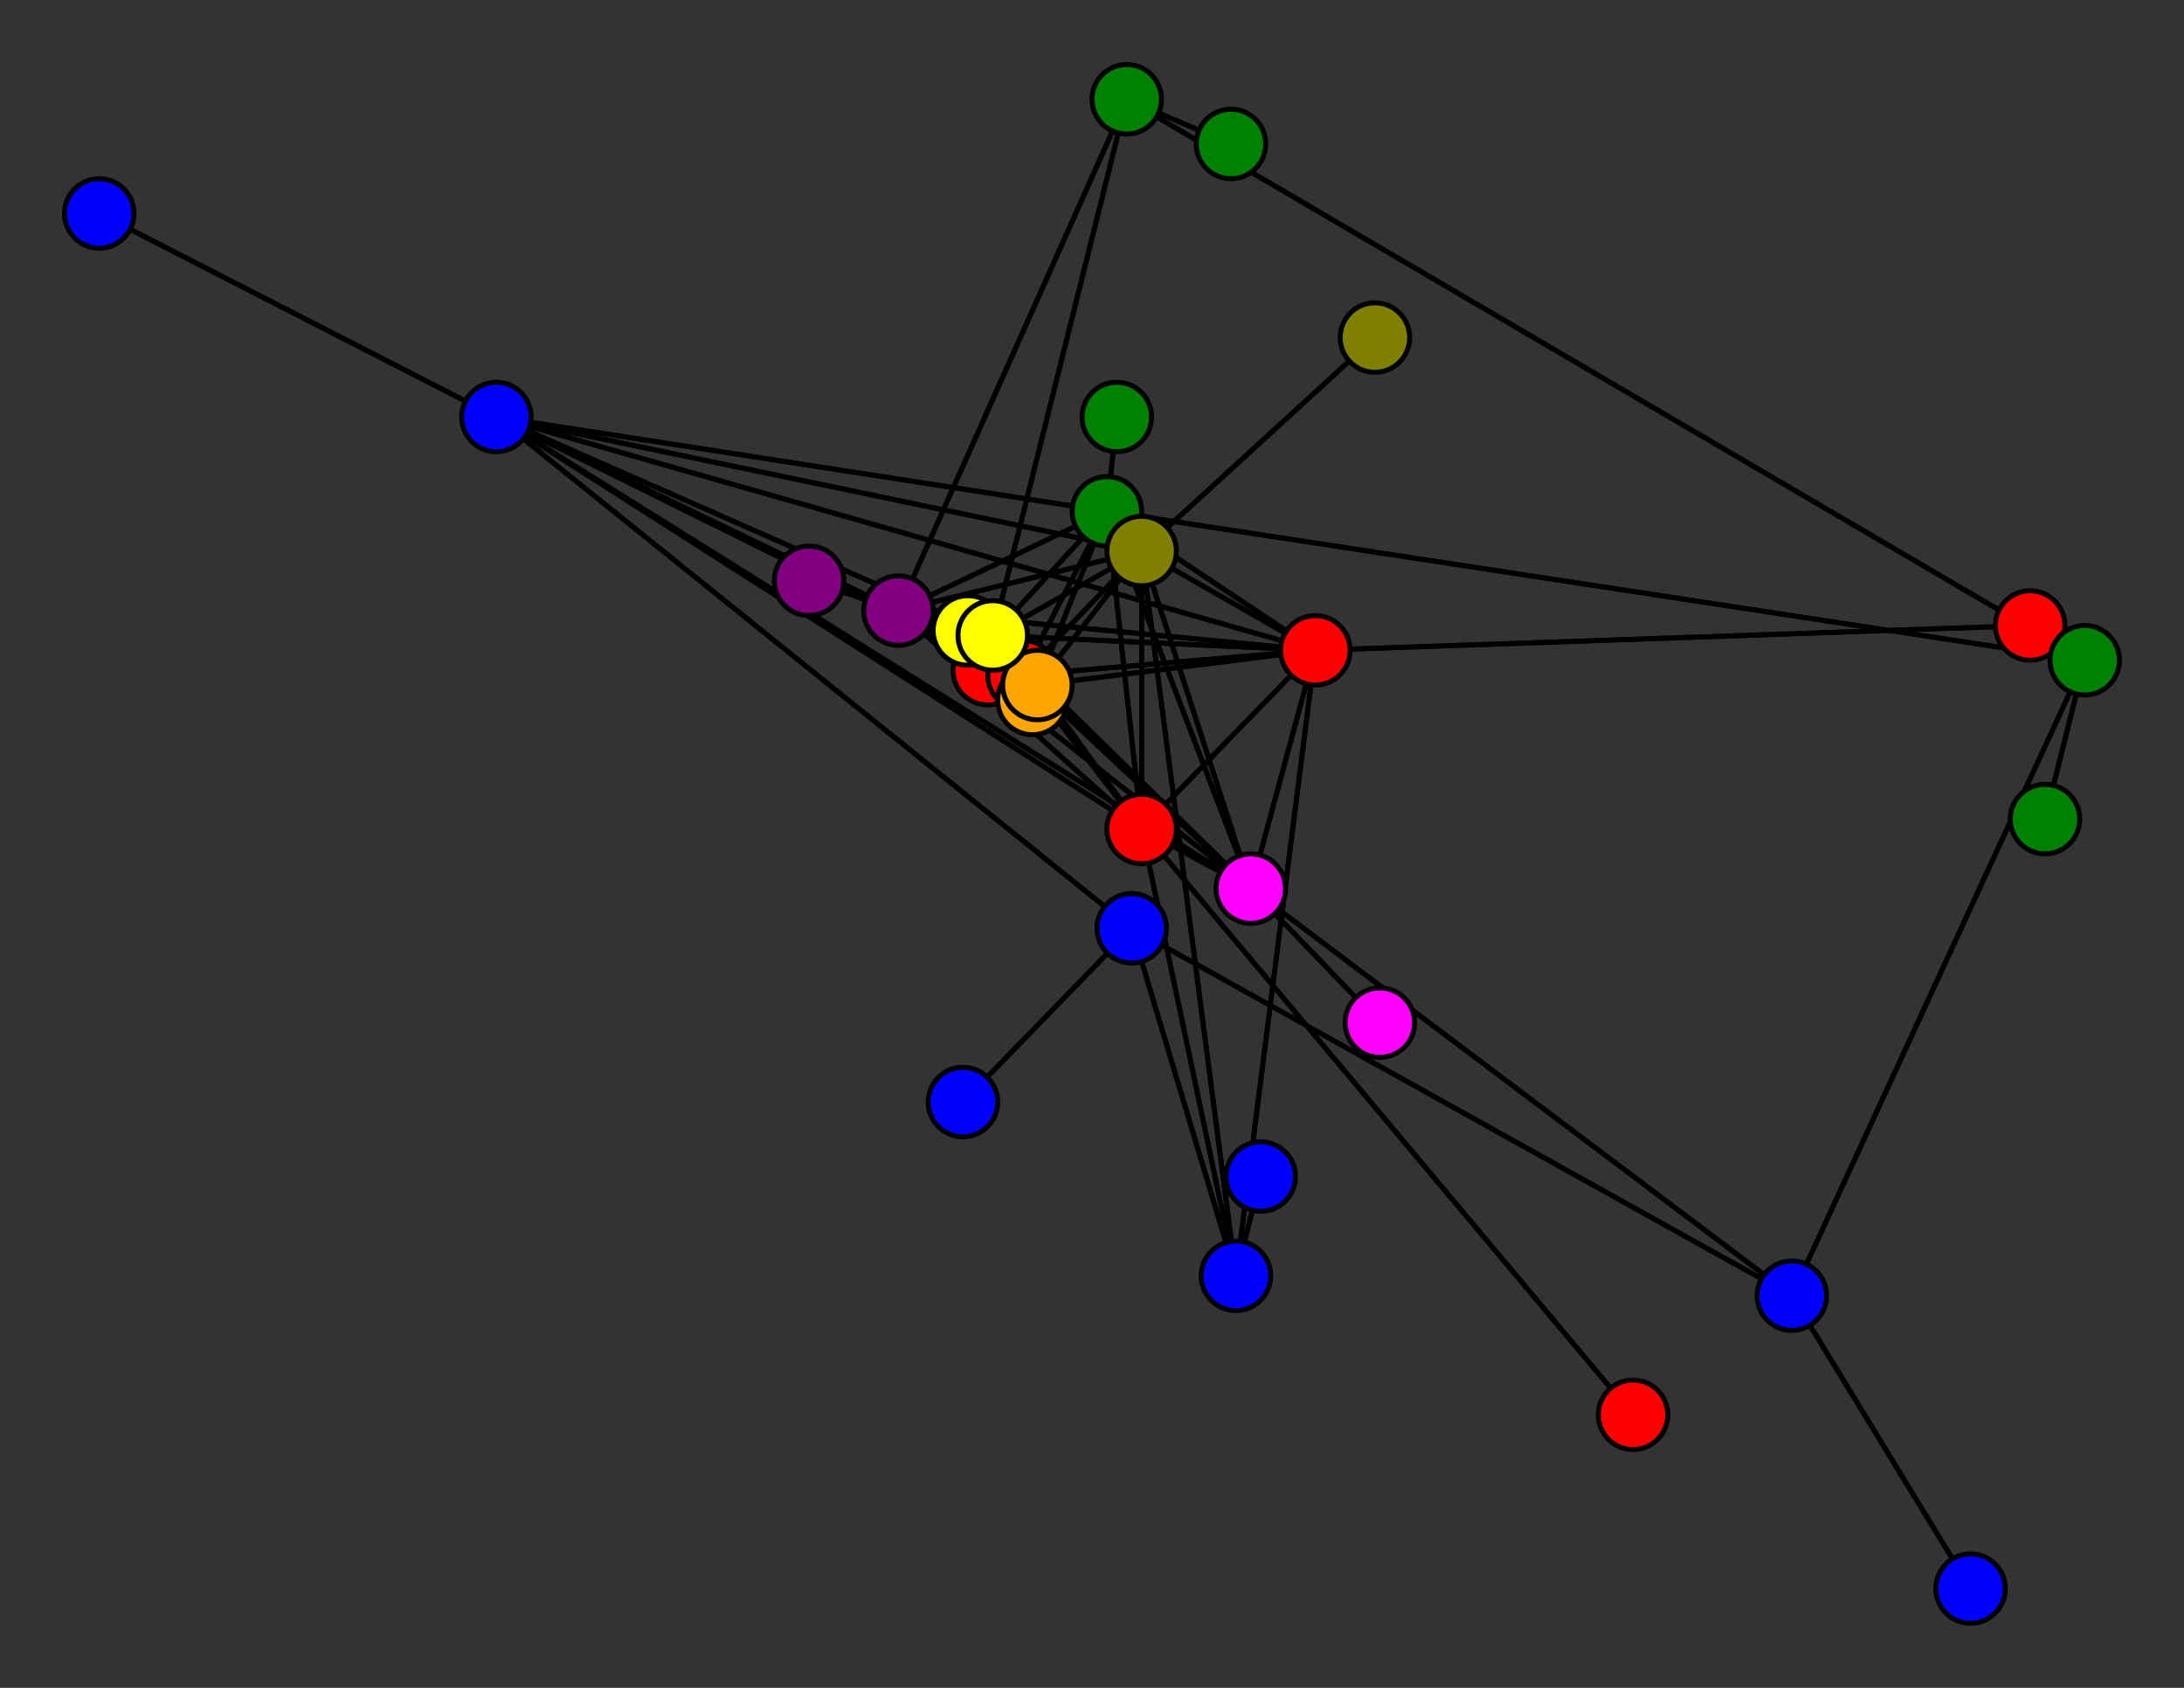 <svg width="440" height="340" xmlns="http://www.w3.org/2000/svg">
<rect width="100%" height="100%" fill="#333333" stroke="none"/>
<path stroke-width="1" stroke="black" d="M 199 135 206 136"/>
<path stroke-width="1" stroke="black" d="M 265 131 200 128"/>
<path stroke-width="1" stroke="black" d="M 265 131 249 257"/>
<path stroke-width="1" stroke="black" d="M 329 285 230 167"/>
<path stroke-width="1" stroke="black" d="M 230 167 206 136"/>
<path stroke-width="1" stroke="black" d="M 230 167 209 138"/>
<path stroke-width="1" stroke="black" d="M 230 167 181 123"/>
<path stroke-width="1" stroke="black" d="M 265 131 230 167"/>
<path stroke-width="1" stroke="black" d="M 230 167 223 103"/>
<path stroke-width="1" stroke="black" d="M 230 167 100 84"/>
<path stroke-width="1" stroke="black" d="M 230 167 230 111"/>
<path stroke-width="1" stroke="black" d="M 230 167 265 131"/>
<path stroke-width="1" stroke="black" d="M 230 167 329 285"/>
<path stroke-width="1" stroke="black" d="M 230 167 200 128"/>
<path stroke-width="1" stroke="black" d="M 230 167 249 257"/>
<path stroke-width="1" stroke="black" d="M 230 167 252 179"/>
<path stroke-width="1" stroke="black" d="M 195 127 200 128"/>
<path stroke-width="1" stroke="black" d="M 265 131 409 126"/>
<path stroke-width="1" stroke="black" d="M 265 131 100 84"/>
<path stroke-width="1" stroke="black" d="M 230 111 223 103"/>
<path stroke-width="1" stroke="black" d="M 230 111 252 179"/>
<path stroke-width="1" stroke="black" d="M 230 111 100 84"/>
<path stroke-width="1" stroke="black" d="M 230 111 277 68"/>
<path stroke-width="1" stroke="black" d="M 230 111 265 131"/>
<path stroke-width="1" stroke="black" d="M 230 111 230 167"/>
<path stroke-width="1" stroke="black" d="M 265 131 230 111"/>
<path stroke-width="1" stroke="black" d="M 230 111 200 128"/>
<path stroke-width="1" stroke="black" d="M 409 126 265 131"/>
<path stroke-width="1" stroke="black" d="M 265 131 206 136"/>
<path stroke-width="1" stroke="black" d="M 265 131 209 138"/>
<path stroke-width="1" stroke="black" d="M 265 131 181 123"/>
<path stroke-width="1" stroke="black" d="M 265 131 223 103"/>
<path stroke-width="1" stroke="black" d="M 265 131 252 179"/>
<path stroke-width="1" stroke="black" d="M 230 111 249 257"/>
<path stroke-width="1" stroke="black" d="M 230 111 181 123"/>
<path stroke-width="1" stroke="black" d="M 200 128 206 136"/>
<path stroke-width="1" stroke="black" d="M 200 128 181 123"/>
<path stroke-width="1" stroke="black" d="M 397 320 361 261"/>
<path stroke-width="1" stroke="black" d="M 361 261 252 179"/>
<path stroke-width="1" stroke="black" d="M 361 261 420 133"/>
<path stroke-width="1" stroke="black" d="M 361 261 397 320"/>
<path stroke-width="1" stroke="black" d="M 361 261 228 187"/>
<path stroke-width="1" stroke="black" d="M 194 222 228 187"/>
<path stroke-width="1" stroke="black" d="M 420 133 361 261"/>
<path stroke-width="1" stroke="black" d="M 228 187 100 84"/>
<path stroke-width="1" stroke="black" d="M 228 187 194 222"/>
<path stroke-width="1" stroke="black" d="M 228 187 249 257"/>
<path stroke-width="1" stroke="black" d="M 254 237 249 257"/>
<path stroke-width="1" stroke="black" d="M 249 257 230 111"/>
<path stroke-width="1" stroke="black" d="M 249 257 265 131"/>
<path stroke-width="1" stroke="black" d="M 249 257 230 167"/>
<path stroke-width="1" stroke="black" d="M 228 187 361 261"/>
<path stroke-width="1" stroke="black" d="M 200 128 209 138"/>
<path stroke-width="1" stroke="black" d="M 420 133 412 165"/>
<path stroke-width="1" stroke="black" d="M 420 133 223 103"/>
<path stroke-width="1" stroke="black" d="M 200 128 223 103"/>
<path stroke-width="1" stroke="black" d="M 200 128 252 179"/>
<path stroke-width="1" stroke="black" d="M 200 128 100 84"/>
<path stroke-width="1" stroke="black" d="M 200 128 230 111"/>
<path stroke-width="1" stroke="black" d="M 200 128 265 131"/>
<path stroke-width="1" stroke="black" d="M 200 128 230 167"/>
<path stroke-width="1" stroke="black" d="M 420 133 227 20"/>
<path stroke-width="1" stroke="black" d="M 200 128 195 127"/>
<path stroke-width="1" stroke="black" d="M 248 29 227 20"/>
<path stroke-width="1" stroke="black" d="M 227 20 181 123"/>
<path stroke-width="1" stroke="black" d="M 227 20 200 128"/>
<path stroke-width="1" stroke="black" d="M 227 20 248 29"/>
<path stroke-width="1" stroke="black" d="M 227 20 420 133"/>
<path stroke-width="1" stroke="black" d="M 412 165 420 133"/>
<path stroke-width="1" stroke="black" d="M 200 128 227 20"/>
<path stroke-width="1" stroke="black" d="M 230 111 209 138"/>
<path stroke-width="1" stroke="black" d="M 230 111 206 136"/>
<path stroke-width="1" stroke="black" d="M 277 68 230 111"/>
<path stroke-width="1" stroke="black" d="M 209 138 265 131"/>
<path stroke-width="1" stroke="black" d="M 209 138 230 167"/>
<path stroke-width="1" stroke="black" d="M 209 138 200 128"/>
<path stroke-width="1" stroke="black" d="M 163 117 181 123"/>
<path stroke-width="1" stroke="black" d="M 181 123 206 136"/>
<path stroke-width="1" stroke="black" d="M 181 123 209 138"/>
<path stroke-width="1" stroke="black" d="M 209 138 230 111"/>
<path stroke-width="1" stroke="black" d="M 181 123 163 117"/>
<path stroke-width="1" stroke="black" d="M 181 123 252 179"/>
<path stroke-width="1" stroke="black" d="M 181 123 100 84"/>
<path stroke-width="1" stroke="black" d="M 181 123 230 111"/>
<path stroke-width="1" stroke="black" d="M 181 123 265 131"/>
<path stroke-width="1" stroke="black" d="M 181 123 230 167"/>
<path stroke-width="1" stroke="black" d="M 181 123 200 128"/>
<path stroke-width="1" stroke="black" d="M 181 123 223 103"/>
<path stroke-width="1" stroke="black" d="M 181 123 227 20"/>
<path stroke-width="1" stroke="black" d="M 209 138 100 84"/>
<path stroke-width="1" stroke="black" d="M 209 138 223 103"/>
<path stroke-width="1" stroke="black" d="M 206 136 199 135"/>
<path stroke-width="1" stroke="black" d="M 206 136 209 138"/>
<path stroke-width="1" stroke="black" d="M 206 136 181 123"/>
<path stroke-width="1" stroke="black" d="M 206 136 223 103"/>
<path stroke-width="1" stroke="black" d="M 206 136 252 179"/>
<path stroke-width="1" stroke="black" d="M 206 136 100 84"/>
<path stroke-width="1" stroke="black" d="M 209 138 252 179"/>
<path stroke-width="1" stroke="black" d="M 206 136 230 111"/>
<path stroke-width="1" stroke="black" d="M 206 136 230 167"/>
<path stroke-width="1" stroke="black" d="M 206 136 200 128"/>
<path stroke-width="1" stroke="black" d="M 208 141 209 138"/>
<path stroke-width="1" stroke="black" d="M 209 138 206 136"/>
<path stroke-width="1" stroke="black" d="M 209 138 208 141"/>
<path stroke-width="1" stroke="black" d="M 209 138 181 123"/>
<path stroke-width="1" stroke="black" d="M 206 136 265 131"/>
<path stroke-width="1" stroke="black" d="M 225 84 223 103"/>
<path stroke-width="1" stroke="black" d="M 223 103 206 136"/>
<path stroke-width="1" stroke="black" d="M 223 103 209 138"/>
<path stroke-width="1" stroke="black" d="M 252 179 200 128"/>
<path stroke-width="1" stroke="black" d="M 252 179 361 261"/>
<path stroke-width="1" stroke="black" d="M 20 43 100 84"/>
<path stroke-width="1" stroke="black" d="M 100 84 206 136"/>
<path stroke-width="1" stroke="black" d="M 100 84 209 138"/>
<path stroke-width="1" stroke="black" d="M 100 84 181 123"/>
<path stroke-width="1" stroke="black" d="M 252 179 230 167"/>
<path stroke-width="1" stroke="black" d="M 100 84 223 103"/>
<path stroke-width="1" stroke="black" d="M 100 84 20 43"/>
<path stroke-width="1" stroke="black" d="M 100 84 230 111"/>
<path stroke-width="1" stroke="black" d="M 100 84 265 131"/>
<path stroke-width="1" stroke="black" d="M 100 84 230 167"/>
<path stroke-width="1" stroke="black" d="M 100 84 200 128"/>
<path stroke-width="1" stroke="black" d="M 100 84 228 187"/>
<path stroke-width="1" stroke="black" d="M 100 84 252 179"/>
<path stroke-width="1" stroke="black" d="M 252 179 265 131"/>
<path stroke-width="1" stroke="black" d="M 252 179 230 111"/>
<path stroke-width="1" stroke="black" d="M 252 179 100 84"/>
<path stroke-width="1" stroke="black" d="M 223 103 181 123"/>
<path stroke-width="1" stroke="black" d="M 223 103 225 84"/>
<path stroke-width="1" stroke="black" d="M 223 103 252 179"/>
<path stroke-width="1" stroke="black" d="M 223 103 100 84"/>
<path stroke-width="1" stroke="black" d="M 223 103 230 111"/>
<path stroke-width="1" stroke="black" d="M 223 103 265 131"/>
<path stroke-width="1" stroke="black" d="M 223 103 230 167"/>
<path stroke-width="1" stroke="black" d="M 223 103 200 128"/>
<path stroke-width="1" stroke="black" d="M 223 103 420 133"/>
<path stroke-width="1" stroke="black" d="M 278 206 252 179"/>
<path stroke-width="1" stroke="black" d="M 252 179 206 136"/>
<path stroke-width="1" stroke="black" d="M 252 179 209 138"/>
<path stroke-width="1" stroke="black" d="M 252 179 181 123"/>
<path stroke-width="1" stroke="black" d="M 252 179 223 103"/>
<path stroke-width="1" stroke="black" d="M 252 179 278 206"/>
<path stroke-width="1" stroke="black" d="M 249 257 228 187"/>
<path stroke-width="1" stroke="black" d="M 249 257 254 237"/>
<circle cx="199" cy="135" r="7.0" style="fill:red;stroke:black;stroke-width:1.0"/>
<circle cx="206" cy="136" r="7.0" style="fill:red;stroke:black;stroke-width:1.0"/>
<circle cx="208" cy="141" r="7.0" style="fill:orange;stroke:black;stroke-width:1.0"/>
<circle cx="209" cy="138" r="7.0" style="fill:orange;stroke:black;stroke-width:1.0"/>
<circle cx="163" cy="117" r="7.0" style="fill:purple;stroke:black;stroke-width:1.0"/>
<circle cx="181" cy="123" r="7.0" style="fill:purple;stroke:black;stroke-width:1.0"/>
<circle cx="225" cy="84" r="7.0" style="fill:green;stroke:black;stroke-width:1.0"/>
<circle cx="223" cy="103" r="7.0" style="fill:green;stroke:black;stroke-width:1.0"/>
<circle cx="278" cy="206" r="7.0" style="fill:fuchsia;stroke:black;stroke-width:1.0"/>
<circle cx="252" cy="179" r="7.0" style="fill:fuchsia;stroke:black;stroke-width:1.0"/>
<circle cx="20" cy="43" r="7.0" style="fill:blue;stroke:black;stroke-width:1.0"/>
<circle cx="100" cy="84" r="7.0" style="fill:blue;stroke:black;stroke-width:1.0"/>
<circle cx="277" cy="68" r="7.0" style="fill:olive;stroke:black;stroke-width:1.0"/>
<circle cx="230" cy="111" r="7.0" style="fill:olive;stroke:black;stroke-width:1.0"/>
<circle cx="409" cy="126" r="7.0" style="fill:red;stroke:black;stroke-width:1.0"/>
<circle cx="265" cy="131" r="7.0" style="fill:red;stroke:black;stroke-width:1.0"/>
<circle cx="329" cy="285" r="7.0" style="fill:red;stroke:black;stroke-width:1.0"/>
<circle cx="230" cy="167" r="7.0" style="fill:red;stroke:black;stroke-width:1.0"/>
<circle cx="195" cy="127" r="7.0" style="fill:yellow;stroke:black;stroke-width:1.0"/>
<circle cx="200" cy="128" r="7.0" style="fill:yellow;stroke:black;stroke-width:1.0"/>
<circle cx="248" cy="29" r="7.0" style="fill:green;stroke:black;stroke-width:1.0"/>
<circle cx="227" cy="20" r="7.0" style="fill:green;stroke:black;stroke-width:1.0"/>
<circle cx="412" cy="165" r="7.0" style="fill:green;stroke:black;stroke-width:1.0"/>
<circle cx="420" cy="133" r="7.0" style="fill:green;stroke:black;stroke-width:1.0"/>
<circle cx="397" cy="320" r="7.0" style="fill:blue;stroke:black;stroke-width:1.0"/>
<circle cx="361" cy="261" r="7.0" style="fill:blue;stroke:black;stroke-width:1.0"/>
<circle cx="194" cy="222" r="7.0" style="fill:blue;stroke:black;stroke-width:1.0"/>
<circle cx="228" cy="187" r="7.0" style="fill:blue;stroke:black;stroke-width:1.0"/>
<circle cx="254" cy="237" r="7.0" style="fill:blue;stroke:black;stroke-width:1.0"/>
<circle cx="249" cy="257" r="7.0" style="fill:blue;stroke:black;stroke-width:1.0"/>
</svg>
